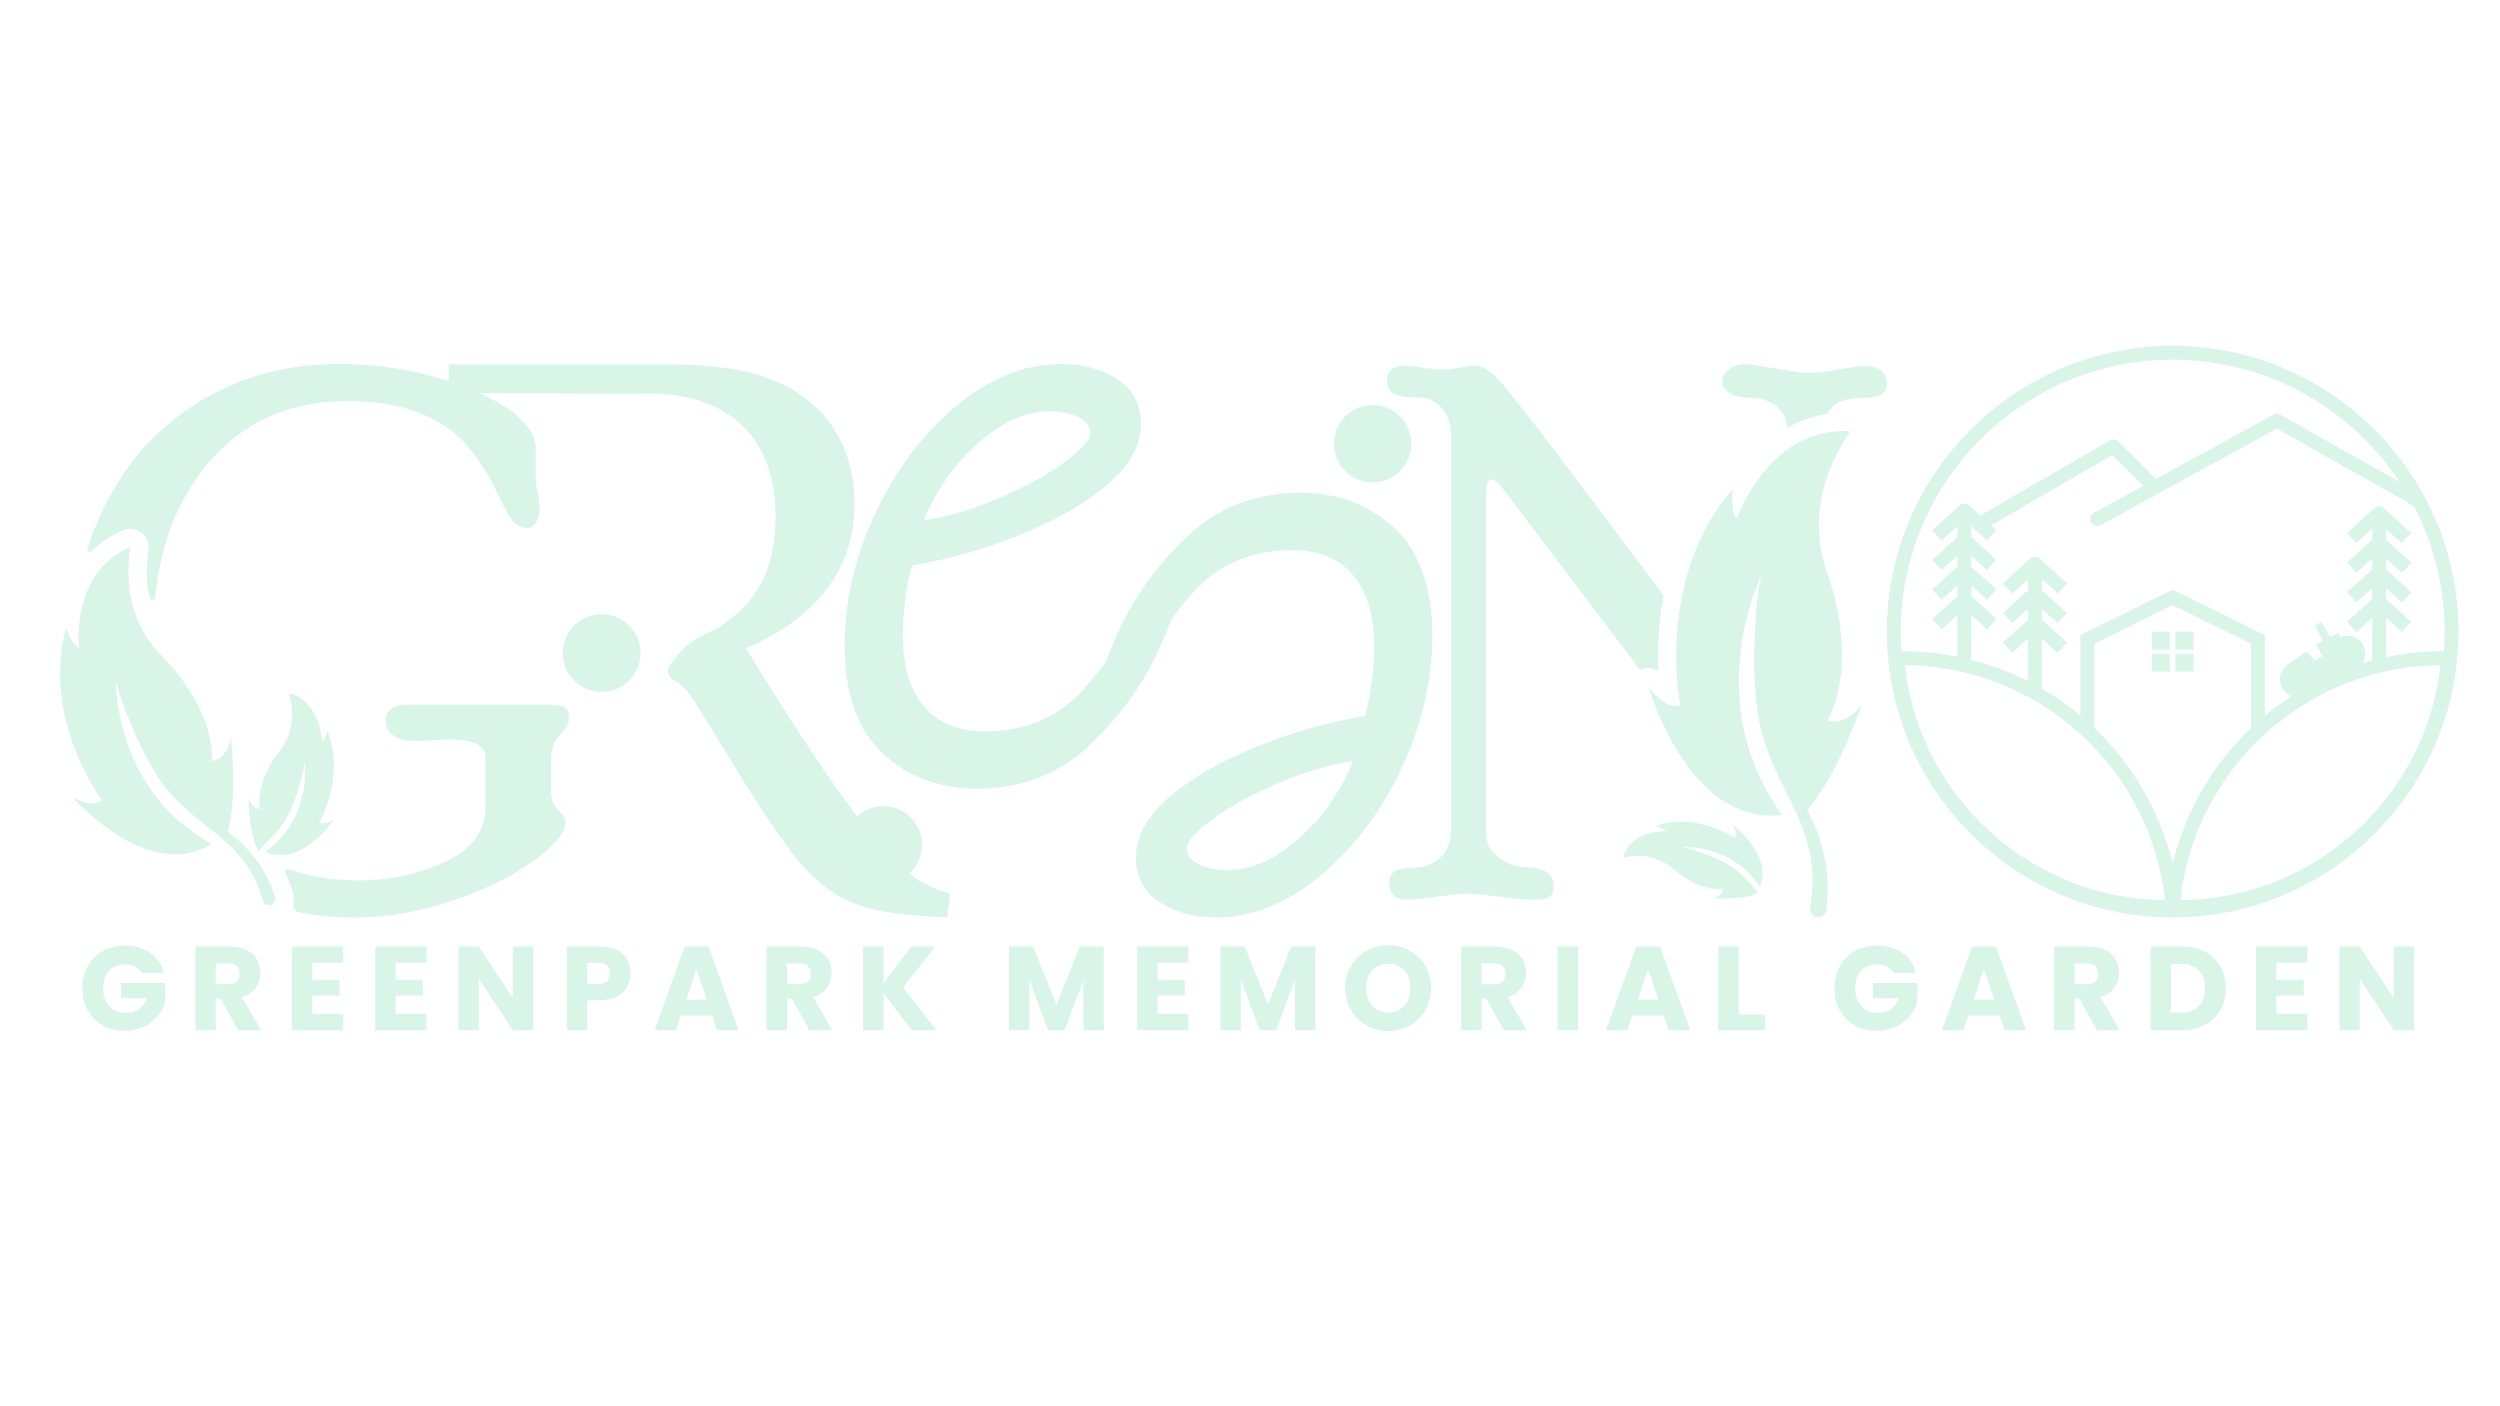 <svg xmlns="http://www.w3.org/2000/svg" xmlns:xlink="http://www.w3.org/1999/xlink" width="1920" zoomAndPan="magnify" viewBox="0 0 1440 810" height="1080" preserveAspectRatio="xMidYMid meet" version="1.0"><defs><filter x="0%" y="0%" width="100%" height="100%" id="9402e4fca4"><feColorMatrix values="0 0 0 0 1 0 0 0 0 1 0 0 0 0 1 0 0 0 1 0" color-interpolation-filters="sRGB"/></filter><g/><mask id="dfc0ecc724"><g filter="url(#9402e4fca4)"><rect x="-144" width="1728" fill="#000000" y="-81" height="972" fill-opacity="0.15"/></g></mask><clipPath id="3186ddae5c"><path d="M 0.078 117 L 125 117 L 125 324 L 0.078 324 Z M 0.078 117 " clip-rule="nonzero"/></clipPath><clipPath id="8b8fa83de1"><path d="M 130 207 L 293.574 207 L 293.574 330.754 L 130 330.754 Z M 130 207 " clip-rule="nonzero"/></clipPath><clipPath id="0387765c1c"><path d="M 16 11.645 L 277 11.645 L 277 148 L 16 148 Z M 16 11.645 " clip-rule="nonzero"/></clipPath><clipPath id="931cca69c9"><path d="M 915 50 L 1039 50 L 1039 330.754 L 915 330.754 Z M 915 50 " clip-rule="nonzero"/></clipPath><clipPath id="8e215afe4f"><path d="M 764.938 11.645 L 1053 11.645 L 1053 321 L 764.938 321 Z M 764.938 11.645 " clip-rule="nonzero"/></clipPath><clipPath id="a8a515984a"><path d="M 224.441 11.645 L 513.406 11.645 L 513.406 330.754 L 224.441 330.754 Z M 224.441 11.645 " clip-rule="nonzero"/></clipPath><clipPath id="460c3df4f5"><path d="M 452.414 11.645 L 791.379 11.645 L 791.379 330.754 L 452.414 330.754 Z M 452.414 11.645 " clip-rule="nonzero"/></clipPath><clipPath id="2e94425769"><path d="M 1052.816 1.188 L 1382.223 1.188 L 1382.223 330.594 L 1052.816 330.594 Z M 1052.816 1.188 " clip-rule="nonzero"/></clipPath><clipPath id="4fd0641f34"><rect x="0" width="1383" y="0" height="420"/></clipPath></defs><g mask="url(#dfc0ecc724)"><g transform="matrix(1, 0, 0, 1, 34, 198)"><g clip-path="url(#4fd0641f34)"><g clip-path="url(#3186ddae5c)"><path fill="#00bf63" d="M 124.387 318.113 C 122.098 311.945 119.547 305.797 115.762 300.336 C 112.027 294.773 107.531 289.785 102.605 285.43 C 100.855 283.902 99.062 282.461 97.254 281.055 C 97.234 281.039 97.227 281.02 97.234 280.992 C 102.66 261.191 99.434 231.055 99.02 227.461 C 99.012 227.395 98.922 227.398 98.906 227.469 C 96.461 239.371 88.996 240.309 88.281 240.371 C 88.246 240.375 88.227 240.348 88.227 240.316 C 88.801 207.801 59.613 180.277 59.613 180.277 C 43.449 164.023 37.277 143.234 41.031 117.289 C 41.039 117.242 40.992 117.207 40.945 117.227 C 7.387 130.855 11.309 172.941 11.523 174.992 C 11.527 175.039 11.496 175.059 11.449 175.043 C 7.91 173.992 4.609 165.27 4.121 163.934 C 4.102 163.883 4.027 163.895 4.012 163.949 C -10.066 214.809 23.367 261.367 24.793 262.914 C 24.816 262.938 24.801 262.961 24.777 262.984 C 18.887 267.219 9.77 262.406 7.789 261.27 C 7.727 261.23 7.672 261.32 7.723 261.371 C 55.629 310.496 83.926 290.32 87.812 288.023 C 87.855 288 87.848 287.961 87.801 287.938 C 34.559 258.902 32.699 200.898 32.668 193.938 C 32.668 193.863 32.77 193.852 32.781 193.922 C 33.977 200.867 38.215 211.543 41.438 219.035 C 43.32 223.805 45.441 228.484 47.711 233.074 C 50.605 238.805 53.785 244.383 57.234 249.82 C 60.758 255.293 65.027 260.266 69.668 264.812 C 79.023 273.879 89.91 280.895 98.836 289.516 C 103.273 293.84 107.141 298.605 110.281 303.801 C 113.508 308.953 115.543 314.742 117.387 320.527 L 117.469 320.777 C 117.484 320.824 117.5 320.875 117.52 320.922 C 118.266 322.945 120.59 323.926 122.582 322.988 C 124.363 322.152 125.07 319.961 124.387 318.113 " fill-opacity="1" fill-rule="nonzero"/></g><g clip-path="url(#8b8fa83de1)"><path fill="#00bf63" d="M 283.383 257.449 L 283.383 239.941 C 283.383 233.676 285.113 228.793 288.602 225.312 C 292.102 221.828 293.836 218.512 293.836 215.379 C 293.836 212.246 292.875 210.219 290.957 209.285 C 289.039 208.367 285.598 207.902 280.633 207.902 L 200.5 207.902 C 192.262 207.902 188.145 210.992 188.145 217.184 C 188.145 220.625 189.637 223.434 192.613 225.59 C 195.605 227.75 199.809 228.82 205.227 228.82 C 207.215 228.82 210.586 228.695 215.371 228.398 C 220.137 228.117 223.652 227.977 225.934 227.977 C 239.027 227.977 245.574 231.445 245.574 238.391 L 245.574 267.066 C 245.574 280.793 237.871 291.246 222.465 298.387 C 207.062 305.551 190.359 309.121 172.387 309.121 C 157.73 309.121 144.215 306.91 131.828 302.496 C 130.695 302.094 129.652 303.266 130.16 304.352 C 131.75 307.738 133.086 311.145 134.309 314.441 C 134.93 316.105 135.227 317.824 135.227 319.52 C 135.227 320.465 135.137 321.402 134.957 322.316 C 134.477 324.801 136.152 327.184 138.645 327.637 C 149.117 329.535 159.988 330.48 171.27 330.48 C 188.777 330.48 207.004 327.305 225.934 320.973 C 244.867 314.637 260.555 306.992 273.012 298.016 C 285.469 289.047 291.703 281.641 291.703 275.816 C 291.703 273.672 290.32 271.258 287.543 268.551 C 284.766 265.84 283.383 262.145 283.383 257.449 " fill-opacity="1" fill-rule="nonzero"/></g><g clip-path="url(#0387765c1c)"><path fill="#00bf63" d="M 275.691 85.863 C 274.973 82.379 274.621 79.781 274.621 78.074 L 274.621 60.988 C 274.621 48.461 262.66 37.105 238.746 26.934 C 214.836 16.75 188.848 11.656 160.805 11.656 C 131.898 11.656 105.855 18.527 82.648 32.266 C 59.441 46.008 41.328 65.125 28.309 89.598 C 23.387 98.848 19.395 108.371 16.34 118.191 C 15.902 119.605 17.664 120.633 18.703 119.574 C 23.535 114.656 29.551 110.449 36.969 107.43 C 40.48 105.992 44.559 106.57 47.535 108.914 C 50.527 111.254 52.051 115.074 51.5 118.828 C 50.043 128.91 50.27 138.023 52.195 146.25 C 52.621 148.07 55.266 147.867 55.445 146.008 C 58.438 115.473 68.266 90.117 84.918 69.934 C 105.234 45.316 132.266 33.016 166.055 33.016 C 192.688 33.016 213.492 39.348 228.461 52.02 C 237.012 59.281 245.207 71.02 253.051 87.254 C 257.184 95.934 260.316 101.234 262.445 103.168 C 264.594 105.086 266.859 106.047 269.289 106.047 C 271.559 106.047 273.379 105.02 274.734 102.945 C 276.07 100.883 276.75 98.43 276.75 95.578 C 276.75 92.59 276.398 89.359 275.691 85.863 " fill-opacity="1" fill-rule="nonzero"/></g><path fill="#00bf63" d="M 132.539 201.184 C 132.516 201.168 132.496 201.199 132.5 201.223 C 136.051 214.438 134.141 225.602 126.762 235.027 C 126.762 235.027 113.332 251.098 115.641 267.926 C 115.637 267.941 115.633 267.957 115.609 267.961 C 115.238 267.973 111.309 267.941 109.309 261.918 C 109.289 261.887 109.246 261.887 109.246 261.926 C 109.25 263.43 109.363 273.711 111.441 282.855 L 111.445 282.859 C 111.875 284.789 112.398 286.664 113.027 288.387 C 113.039 288.418 113.059 288.449 113.066 288.48 C 113.637 289.785 114.305 290.969 114.961 292.012 C 118.711 287.832 123.082 284.004 126.77 279.473 C 128.898 276.828 130.805 273.992 132.285 270.938 C 133.746 267.902 135.047 264.816 136.199 261.664 C 137.086 259.145 137.891 256.586 138.582 253.992 C 139.793 249.91 141.324 244.113 141.512 240.445 C 141.512 240.402 141.566 240.402 141.578 240.441 C 141.988 244.055 144.617 274.242 118.797 292.59 C 118.781 292.602 118.777 292.617 118.801 292.629 C 120.961 293.582 136.875 302.297 158.684 273.863 C 158.703 273.832 158.66 273.793 158.637 273.812 C 157.672 274.531 153.254 277.582 149.93 275.754 C 149.926 275.746 149.918 275.734 149.922 275.719 C 150.566 274.836 165.02 248.629 154.586 223.125 C 154.57 223.098 154.523 223.098 154.52 223.129 C 154.352 223.84 153.18 228.57 151.414 229.336 C 151.395 229.348 151.371 229.336 151.371 229.312 C 151.359 228.238 150.789 206.176 132.539 201.184 " fill-opacity="1" fill-rule="nonzero"/><g clip-path="url(#931cca69c9)"><path fill="#00bf63" d="M 1018.055 325.789 C 1018.789 317.48 1019.199 309.059 1017.832 300.742 C 1016.57 292.344 1014.137 284.184 1010.855 276.523 C 1009.68 273.824 1008.406 271.199 1007.098 268.605 C 1007.086 268.582 1007.09 268.547 1007.109 268.523 C 1024.074 248.789 1036.742 212.512 1038.219 208.168 C 1038.25 208.086 1038.141 208.047 1038.086 208.117 C 1028.824 220.426 1019.762 217.445 1018.91 217.129 C 1018.871 217.113 1018.859 217.074 1018.879 217.035 C 1037.191 180.098 1018.699 132.727 1018.699 132.727 C 1009.008 105.324 1013.227 78.156 1031.609 50.48 C 1031.645 50.43 1031.609 50.359 1031.551 50.359 C 985.707 47.746 967.352 98.086 966.48 100.555 C 966.457 100.613 966.406 100.621 966.363 100.582 C 962.883 97.449 963.836 85.664 964.004 83.871 C 964.012 83.801 963.918 83.77 963.867 83.824 C 920.129 134.445 933.148 205.938 933.941 208.48 C 933.953 208.52 933.926 208.539 933.887 208.547 C 924.84 210.203 917.008 199.742 915.355 197.359 C 915.305 197.285 915.199 197.359 915.223 197.441 C 943.43 279.727 986.801 271.984 992.5 271.461 C 992.562 271.453 992.574 271.41 992.531 271.359 C 947.305 209.184 976.668 141.73 980.414 133.738 C 980.453 133.652 980.574 133.691 980.551 133.781 C 978.152 142.387 977.207 156.918 976.836 167.25 C 976.406 173.734 976.289 180.25 976.395 186.742 C 976.605 194.875 977.215 202.988 978.215 211.098 C 979.281 219.277 981.469 227.293 984.32 235.023 C 990.109 250.48 998.773 264.438 1004.32 279.156 C 1007.055 286.52 1008.895 294.082 1009.672 301.73 C 1010.57 309.387 1009.762 317.125 1008.73 324.754 L 1008.688 325.086 C 1008.676 325.148 1008.668 325.211 1008.664 325.281 C 1008.422 328 1010.551 330.391 1013.348 330.398 C 1015.84 330.402 1017.836 328.277 1018.055 325.789 " fill-opacity="1" fill-rule="nonzero"/></g><path fill="#00bf63" d="M 901.016 295.926 C 901.004 295.945 901.031 295.965 901.051 295.965 C 912.449 293.516 922.027 295.758 930.051 302.707 C 930.051 302.707 943.727 315.305 958.219 314.129 C 958.23 314.133 958.246 314.137 958.246 314.16 C 958.25 314.488 958.184 317.934 952.984 319.383 C 952.957 319.398 952.957 319.434 952.996 319.438 C 954.281 319.512 963.121 319.93 971 318.574 L 971.012 318.57 C 972.676 318.289 974.289 317.922 975.781 317.457 C 975.809 317.449 975.832 317.438 975.863 317.43 C 976.988 316.992 978.016 316.469 978.918 315.945 C 975.363 312.445 972.117 308.418 968.266 304.953 C 966.012 302.949 963.594 301.137 960.977 299.68 C 958.387 298.246 955.75 296.949 953.055 295.777 C 950.898 294.875 948.703 294.035 946.48 293.297 C 942.988 292.031 938.02 290.395 934.863 290.043 C 934.828 290.043 934.832 289.992 934.859 289.984 C 937.977 289.809 963.953 289.031 979.453 312.609 C 979.465 312.625 979.477 312.629 979.488 312.613 C 980.332 310.762 987.988 297.242 963.777 276.672 C 963.754 276.652 963.719 276.688 963.734 276.711 C 964.344 277.59 966.918 281.621 965.309 284.445 C 965.301 284.449 965.297 284.457 965.281 284.453 C 964.531 283.844 942.152 269.832 920.117 277.691 C 920.09 277.711 920.09 277.75 920.121 277.75 C 920.727 277.938 924.777 279.203 925.422 280.797 C 925.43 280.809 925.422 280.832 925.398 280.832 C 924.473 280.789 905.5 280.168 901.016 295.926 " fill-opacity="1" fill-rule="nonzero"/><g clip-path="url(#8e215afe4f)"><path fill="#00bf63" d="M 924.199 144.914 L 892.66 102.855 C 857.457 55.914 836.871 29.129 830.867 22.48 C 824.863 15.832 819.828 12.508 815.734 12.508 C 813.336 12.508 810.406 12.902 806.941 13.684 C 803.492 14.457 800.492 14.852 797.953 14.852 C 794.559 14.852 790.336 14.457 785.246 13.684 C 780.168 12.902 776.984 12.508 775.723 12.508 C 768.527 12.508 764.926 15.453 764.926 21.316 C 764.926 24.613 766.156 27.051 768.641 28.621 C 771.121 30.191 775.961 30.977 783.184 30.977 C 788.555 30.977 793.016 33.023 796.562 37.121 C 800.098 41.215 801.863 46.715 801.863 53.629 L 801.863 279.426 C 801.863 286.621 799.773 292.156 795.609 296.043 C 791.43 299.93 785.875 301.863 778.934 301.863 C 770.449 301.863 766.199 304.652 766.199 310.238 C 766.199 316.969 769.805 320.332 777 320.332 C 779.258 320.332 784.766 319.73 793.52 318.527 C 802.285 317.316 808.496 316.719 812.16 316.719 C 814.852 316.719 820.699 317.316 829.746 318.527 C 838.777 319.73 845.566 320.332 850.082 320.332 C 854.738 320.332 857.711 319.621 858.973 318.188 C 860.25 316.742 860.879 314.895 860.879 312.609 C 860.879 305.16 855.215 301.43 843.895 301.43 C 839.367 301.43 834.582 299.676 829.562 296.141 C 824.543 292.621 822.031 287.895 822.031 281.965 L 822.031 86.152 C 822.031 80.793 823.098 78.113 825.23 78.113 C 826.785 78.113 828.484 79.309 830.332 81.719 L 910.711 187.859 C 914.188 186.191 918.242 186.598 921.297 188.672 C 920.75 176.902 921.086 161.562 924.199 144.914 Z M 943.988 205.359 C 944.016 205.461 944.047 205.574 944.074 205.684 C 944.047 205.527 944.004 205.434 943.988 205.359 Z M 1040.086 12.945 C 1036.973 12.945 1031.922 13.574 1024.938 14.852 C 1017.941 16.125 1012.332 16.758 1008.098 16.758 C 1004.84 16.758 998.32 15.914 988.504 14.203 C 978.688 12.508 972.938 11.668 971.238 11.668 C 967.988 11.668 964.98 12.605 962.234 14.5 C 959.484 16.395 958.113 18.945 958.113 22.172 C 958.113 24.82 959.602 26.996 962.57 28.68 C 965.543 30.363 969.43 31.188 974.238 31.188 C 980.469 31.188 985.598 32.926 989.625 36.391 C 993.215 39.488 995.211 43.488 995.602 48.426 C 1002.32 44.566 1009.879 41.734 1018.281 40.473 C 1019.375 38.254 1021.207 36.293 1023.816 34.598 C 1027.281 32.324 1032.695 31.188 1040.043 31.188 C 1048.543 31.188 1052.789 28.469 1052.789 23.012 C 1052.789 16.293 1048.555 12.945 1040.086 12.945 " fill-opacity="1" fill-rule="nonzero"/></g><g clip-path="url(#a8a515984a)"><path fill="#00bf63" d="M 314.004 155.789 C 300.477 154.93 289.32 166.086 290.176 179.617 C 290.883 190.773 299.938 199.828 311.094 200.535 C 324.621 201.391 335.777 190.234 334.922 176.703 C 334.219 165.547 325.164 156.492 314.004 155.789 Z M 513.371 316.719 L 511.434 330.273 C 505.145 330.273 499.82 329.789 493.527 329.305 C 458.199 326.883 439.324 317.688 418.031 287.684 C 400.125 263 382.699 232.512 367.215 207.832 C 362.734 200.66 358.973 196.191 353.781 193.457 C 350.656 191.809 349.777 187.766 351.996 185.016 C 353.047 183.719 354.055 182.398 355.027 181.059 C 359.625 174.723 365.977 169.875 373.188 166.816 C 377.992 164.781 382.238 162.184 386.09 158.949 C 404.961 144.914 412.707 125.555 412.707 99.426 C 412.707 47.641 378.348 28.766 341.078 28.766 C 327.047 28.766 235.039 28.512 224.449 28.203 L 224.449 11.828 L 347.855 11.828 C 383.184 11.828 406.898 16.18 425.289 28.281 C 445.133 40.863 458.199 62.645 458.199 92.164 C 458.199 133.781 431.582 159.918 395.77 175.406 C 404.477 190.406 425.289 222.832 439.809 244.609 C 457.715 270.262 466.91 282.359 478.039 294.457 C 491.109 308.496 502.238 313.82 513.371 316.719 " fill-opacity="1" fill-rule="nonzero"/></g><g clip-path="url(#460c3df4f5)"><path fill="#00bf63" d="M 497.102 288.559 C 497.102 300.855 487.137 310.824 474.84 310.824 C 462.543 310.824 452.578 300.855 452.578 288.559 C 452.578 276.266 462.543 266.297 474.84 266.297 C 487.137 266.297 497.102 276.266 497.102 288.559 Z M 778.91 57.566 C 778.91 69.863 768.941 79.828 756.648 79.828 C 744.352 79.828 734.383 69.863 734.383 57.566 C 734.383 45.273 744.352 35.301 756.648 35.301 C 768.941 35.301 778.91 45.273 778.91 57.566 Z M 732.785 263.789 C 725.508 274.633 716.312 284.062 705.449 291.82 C 694.871 299.375 683.734 303.207 672.352 303.207 C 665.926 303.207 660.27 301.895 655.531 299.309 C 650.125 296.363 649.504 292.871 649.504 290.5 C 649.504 288.746 650.973 283.598 664.629 273.707 C 675.445 265.871 689.082 258.539 705.168 251.914 C 719.102 246.176 732.578 242.297 745.312 240.359 C 742.758 247.336 738.559 255.191 732.785 263.789 Z M 510.77 78.309 C 518.047 67.469 527.242 58.035 538.102 50.281 C 548.684 42.727 559.82 38.898 571.207 38.898 C 577.629 38.898 583.285 40.207 588.023 42.789 C 593.43 45.738 594.055 49.227 594.055 51.598 C 594.055 53.352 592.578 58.504 578.922 68.391 C 568.109 76.23 554.473 83.562 538.387 90.184 C 524.453 95.922 510.977 99.801 498.238 101.742 C 500.797 94.766 504.996 86.91 510.77 78.309 Z M 769.094 106.125 C 754.602 92.641 736.359 85.805 714.863 85.805 C 688.855 85.805 666.609 94.609 648.738 111.98 C 631.242 128.988 617.961 147.754 609.27 167.758 C 606.609 173.875 604.488 179.047 602.789 183.434 C 599.062 188.445 595.172 193.289 591.105 197.949 C 576.457 214.734 557.086 223.242 533.523 223.242 C 518.09 223.242 506.605 218.613 498.422 209.082 C 490.203 199.523 486.039 185.711 486.039 168.027 C 486.039 154.984 487.746 141.469 491.121 127.816 C 512.039 124.211 532.605 118.43 552.289 110.617 C 572.832 102.473 589.832 92.84 602.82 81.992 C 616.371 70.672 623.238 58.656 623.238 46.285 C 623.238 35 618.523 26.23 609.219 20.207 C 600.434 14.523 589.594 11.641 577.004 11.641 C 556.23 11.641 535.922 19.816 516.641 35.941 C 497.629 51.84 482.02 72.586 470.246 97.598 C 458.473 122.621 452.5 148.27 452.5 173.824 C 452.5 201.516 459.891 222.426 474.461 235.977 C 488.949 249.457 507.195 256.297 528.691 256.297 C 554.699 256.297 576.945 247.488 594.816 230.121 C 612.312 213.113 625.59 194.348 634.285 174.344 C 636.941 168.223 639.07 163.055 640.766 158.668 C 644.488 153.656 648.383 148.809 652.449 144.152 C 667.098 127.367 686.469 118.855 710.031 118.855 C 725.465 118.855 736.949 123.488 745.133 133.02 C 753.352 142.578 757.52 156.391 757.52 174.074 C 757.52 187.117 755.809 200.633 752.43 214.285 C 731.516 217.887 710.953 223.672 691.27 231.484 C 670.727 239.629 653.723 249.258 640.734 260.105 C 627.184 271.43 620.312 283.441 620.312 295.816 C 620.312 307.098 625.031 315.871 634.336 321.891 C 643.121 327.578 653.961 330.461 666.551 330.461 C 687.324 330.461 707.637 322.281 726.914 306.16 C 745.926 290.258 761.535 269.512 773.305 244.5 C 785.082 219.477 791.055 193.832 791.055 168.273 C 791.055 140.586 783.664 119.676 769.094 106.125 " fill-opacity="1" fill-rule="nonzero"/></g><g clip-path="url(#2e94425769)"><path fill="#00bf63" d="M 1373.691 177.137 C 1373.957 173.402 1374.105 169.629 1374.105 165.828 C 1374.105 139.727 1367.676 115.102 1356.34 93.434 L 1277.465 48.875 L 1175.82 104.504 C 1175.211 104.836 1174.551 104.992 1173.902 104.992 C 1172.488 104.992 1171.121 104.242 1170.395 102.914 C 1169.336 100.977 1170.043 98.547 1171.98 97.492 L 1200.504 81.879 L 1182.668 64.125 L 1112.844 104.594 L 1115.922 107.391 L 1110.547 113.309 L 1101.449 105.047 L 1101.449 111.312 L 1115.922 124.449 L 1110.547 130.367 L 1101.449 122.109 L 1101.449 128.375 L 1115.922 141.512 L 1110.547 147.43 L 1101.449 139.168 L 1101.449 145.434 L 1115.922 158.574 L 1110.547 164.492 L 1101.449 156.23 L 1101.449 182.086 C 1112.766 184.965 1123.719 189.078 1134.137 194.355 L 1134.137 169.762 L 1125.035 178.023 L 1119.664 172.105 L 1134.137 158.969 L 1134.137 152.703 L 1125.035 160.965 L 1119.664 155.047 L 1134.137 141.906 L 1134.137 135.641 L 1125.035 143.898 L 1119.664 137.984 L 1135.445 123.656 C 1136.969 122.273 1139.293 122.273 1140.816 123.656 L 1156.602 137.984 L 1151.227 143.898 L 1142.129 135.641 L 1142.129 141.906 L 1156.602 155.047 L 1151.227 160.965 L 1142.129 152.703 L 1142.129 158.969 L 1156.602 172.105 L 1151.227 178.023 L 1142.129 169.762 L 1142.129 198.691 C 1149.91 203.211 1157.348 208.41 1164.355 214.262 L 1164.355 167.832 L 1217.457 141.598 L 1270.555 167.832 L 1270.555 214.262 C 1275.461 210.168 1280.578 206.406 1285.875 202.965 C 1282.328 201.617 1279.652 198.367 1279.254 194.34 C 1278.816 189.969 1281.184 185.977 1284.879 184.109 L 1284.879 184.105 C 1288.941 181.027 1294.723 177.316 1294.723 177.316 L 1299.16 182.383 L 1303.82 179.953 L 1300.066 173.59 L 1303.887 171 L 1299.473 162.258 L 1303.156 160.293 L 1308.125 168.789 L 1312.812 166.625 L 1314.16 169.016 C 1315.074 168.637 1316.059 168.379 1317.094 168.277 C 1322.766 167.711 1327.824 171.852 1328.387 177.523 C 1328.621 179.855 1328.035 182.062 1326.898 183.918 C 1328.723 183.367 1330.551 182.84 1332.391 182.359 L 1332.391 157.816 L 1323.293 166.074 L 1317.918 160.156 L 1332.391 147.02 L 1332.391 140.754 L 1323.293 149.016 L 1317.918 143.098 L 1332.391 129.957 L 1332.391 123.691 L 1323.293 131.949 L 1317.918 126.031 L 1332.391 112.898 L 1332.391 106.629 L 1323.293 114.891 L 1317.918 108.973 L 1333.703 94.645 C 1335.227 93.262 1337.551 93.262 1339.07 94.645 L 1354.855 108.973 L 1349.48 114.891 L 1340.383 106.629 L 1340.383 112.898 L 1354.855 126.031 L 1349.48 131.949 L 1340.383 123.691 L 1340.383 129.957 L 1354.855 143.098 L 1349.48 149.016 L 1340.383 140.754 L 1340.383 147.02 L 1354.855 160.156 L 1349.48 166.074 L 1340.383 157.816 L 1340.383 180.484 C 1351.246 178.23 1362.398 177.094 1373.691 177.137 Z M 1371.711 185.125 C 1334.43 185.445 1298.852 199.289 1271.09 224.367 C 1243.332 249.434 1225.957 283.422 1221.855 320.473 C 1259.121 320.172 1294.703 306.336 1322.469 281.254 C 1350.246 256.164 1367.625 222.168 1371.711 185.125 Z M 1217.457 299.449 C 1224.641 269.746 1240.172 242.715 1262.562 221.379 L 1262.562 172.797 L 1217.457 150.512 L 1172.348 172.797 L 1172.348 221.379 C 1194.738 242.715 1210.27 269.746 1217.457 299.449 Z M 1213.059 320.473 C 1208.953 283.422 1191.578 249.434 1163.824 224.367 C 1136.062 199.289 1100.48 185.449 1063.203 185.125 C 1067.285 222.168 1084.664 256.164 1112.441 281.254 C 1140.211 306.332 1175.793 320.168 1213.059 320.473 Z M 1061.223 177.137 C 1072.141 177.094 1082.93 178.152 1093.457 180.266 L 1093.457 156.23 L 1084.359 164.492 L 1078.988 158.574 L 1093.457 145.434 L 1093.457 139.168 L 1084.359 147.43 L 1078.988 141.512 L 1093.457 128.375 L 1093.457 122.109 L 1084.359 130.367 L 1078.988 124.449 L 1093.457 111.312 L 1093.457 105.047 L 1084.359 113.309 L 1078.988 107.391 L 1094.77 93.062 C 1096.293 91.68 1098.617 91.68 1100.141 93.062 L 1106.633 98.957 L 1181.312 55.672 C 1182.871 54.766 1184.852 55.023 1186.133 56.301 L 1207.812 77.879 L 1275.574 40.797 C 1276.789 40.133 1278.258 40.145 1279.461 40.824 L 1348.207 79.66 C 1320.152 37.23 1272.02 9.18 1217.457 9.18 C 1131.082 9.18 1060.809 79.449 1060.809 165.828 C 1060.809 169.629 1060.953 173.398 1061.223 177.137 Z M 1382.094 165.828 C 1382.094 256.609 1308.238 330.465 1217.457 330.465 C 1126.676 330.465 1052.816 256.609 1052.816 165.828 C 1052.816 75.043 1126.676 1.188 1217.457 1.188 C 1280.152 1.188 1334.773 36.422 1362.57 88.125 C 1362.852 88.484 1363.055 88.891 1363.203 89.316 C 1375.258 112.191 1382.094 138.223 1382.094 165.828 Z M 1219.059 188.895 L 1229.406 188.895 L 1229.406 178.547 L 1219.059 178.547 Z M 1205.508 188.895 L 1215.852 188.895 L 1215.852 178.547 L 1205.508 178.547 Z M 1219.059 176.172 L 1229.406 176.172 L 1229.406 165.828 L 1219.059 165.828 Z M 1205.508 165.828 L 1215.852 165.828 L 1215.852 176.172 L 1205.508 176.172 L 1205.508 165.828 " fill-opacity="1" fill-rule="nonzero"/></g><g fill="#00bf63" fill-opacity="1"><g transform="translate(11.148, 395.409)"><g><path d="M 36.281 -32.984 C 35.406 -34.578 34.156 -35.797 32.531 -36.641 C 30.906 -37.492 28.992 -37.922 26.797 -37.922 C 22.992 -37.922 19.945 -36.672 17.656 -34.172 C 15.363 -31.68 14.219 -28.352 14.219 -24.188 C 14.219 -19.738 15.422 -16.266 17.828 -13.766 C 20.234 -11.273 23.539 -10.031 27.75 -10.031 C 30.633 -10.031 33.07 -10.758 35.062 -12.219 C 37.062 -13.688 38.52 -15.797 39.438 -18.547 L 24.531 -18.547 L 24.531 -27.203 L 50.078 -27.203 L 50.078 -16.281 C 49.211 -13.352 47.738 -10.629 45.656 -8.109 C 43.57 -5.586 40.926 -3.547 37.719 -1.984 C 34.508 -0.43 30.891 0.344 26.859 0.344 C 22.098 0.344 17.848 -0.695 14.109 -2.781 C 10.379 -4.863 7.473 -7.758 5.391 -11.469 C 3.305 -15.176 2.266 -19.414 2.266 -24.188 C 2.266 -28.945 3.305 -33.191 5.391 -36.922 C 7.473 -40.66 10.367 -43.57 14.078 -45.656 C 17.797 -47.738 22.035 -48.781 26.797 -48.781 C 32.566 -48.781 37.43 -47.379 41.391 -44.578 C 45.359 -41.785 47.984 -37.922 49.266 -32.984 Z M 36.281 -32.984 "/></g></g></g><g fill="#00bf63" fill-opacity="1"><g transform="translate(74.286, 395.409)"><g><path d="M 28.859 0 L 18.828 -18.203 L 16.016 -18.203 L 16.016 0 L 4.266 0 L 4.266 -48.234 L 23.984 -48.234 C 27.785 -48.234 31.023 -47.566 33.703 -46.234 C 36.379 -44.91 38.379 -43.094 39.703 -40.781 C 41.035 -38.469 41.703 -35.891 41.703 -33.047 C 41.703 -29.836 40.797 -26.973 38.984 -24.453 C 37.18 -21.93 34.516 -20.145 30.984 -19.094 L 42.109 0 Z M 16.016 -26.516 L 23.297 -26.516 C 25.441 -26.516 27.051 -27.039 28.125 -28.094 C 29.207 -29.156 29.75 -30.645 29.75 -32.562 C 29.75 -34.395 29.207 -35.836 28.125 -36.891 C 27.051 -37.941 25.441 -38.469 23.297 -38.469 L 16.016 -38.469 Z M 16.016 -26.516 "/></g></g></g><g fill="#00bf63" fill-opacity="1"><g transform="translate(129.867, 395.409)"><g><path d="M 16.016 -38.812 L 16.016 -29.062 L 31.734 -29.062 L 31.734 -20 L 16.016 -20 L 16.016 -9.406 L 33.797 -9.406 L 33.797 0 L 4.266 0 L 4.266 -48.234 L 33.797 -48.234 L 33.797 -38.812 Z M 16.016 -38.812 "/></g></g></g><g fill="#00bf63" fill-opacity="1"><g transform="translate(177.822, 395.409)"><g><path d="M 16.016 -38.812 L 16.016 -29.062 L 31.734 -29.062 L 31.734 -20 L 16.016 -20 L 16.016 -9.406 L 33.797 -9.406 L 33.797 0 L 4.266 0 L 4.266 -48.234 L 33.797 -48.234 L 33.797 -38.812 Z M 16.016 -38.812 "/></g></g></g><g fill="#00bf63" fill-opacity="1"><g transform="translate(225.777, 395.409)"><g><path d="M 47.406 0 L 35.656 0 L 16.016 -29.75 L 16.016 0 L 4.266 0 L 4.266 -48.234 L 16.016 -48.234 L 35.656 -18.344 L 35.656 -48.234 L 47.406 -48.234 Z M 47.406 0 "/></g></g></g><g fill="#00bf63" fill-opacity="1"><g transform="translate(288.228, 395.409)"><g><path d="M 41.016 -32.703 C 41.016 -29.91 40.375 -27.359 39.094 -25.047 C 37.812 -22.734 35.844 -20.863 33.188 -19.438 C 30.531 -18.02 27.234 -17.312 23.297 -17.312 L 16.016 -17.312 L 16.016 0 L 4.266 0 L 4.266 -48.234 L 23.297 -48.234 C 27.141 -48.234 30.391 -47.566 33.047 -46.234 C 35.703 -44.91 37.691 -43.078 39.016 -40.734 C 40.348 -38.398 41.016 -35.723 41.016 -32.703 Z M 22.391 -26.656 C 24.641 -26.656 26.312 -27.18 27.406 -28.234 C 28.508 -29.285 29.062 -30.773 29.062 -32.703 C 29.062 -34.629 28.508 -36.117 27.406 -37.172 C 26.312 -38.223 24.641 -38.75 22.391 -38.75 L 16.016 -38.75 L 16.016 -26.656 Z M 22.391 -26.656 "/></g></g></g><g fill="#00bf63" fill-opacity="1"><g transform="translate(341.885, 395.409)"><g><path d="M 34.281 -8.516 L 16.281 -8.516 L 13.391 0 L 1.094 0 L 18.547 -48.234 L 32.156 -48.234 L 49.609 0 L 37.172 0 Z M 31.266 -17.594 L 25.281 -35.25 L 19.375 -17.594 Z M 31.266 -17.594 "/></g></g></g><g fill="#00bf63" fill-opacity="1"><g transform="translate(403.305, 395.409)"><g><path d="M 28.859 0 L 18.828 -18.203 L 16.016 -18.203 L 16.016 0 L 4.266 0 L 4.266 -48.234 L 23.984 -48.234 C 27.785 -48.234 31.023 -47.566 33.703 -46.234 C 36.379 -44.91 38.379 -43.094 39.703 -40.781 C 41.035 -38.469 41.703 -35.891 41.703 -33.047 C 41.703 -29.836 40.797 -26.973 38.984 -24.453 C 37.18 -21.93 34.516 -20.145 30.984 -19.094 L 42.109 0 Z M 16.016 -26.516 L 23.297 -26.516 C 25.441 -26.516 27.051 -27.039 28.125 -28.094 C 29.207 -29.156 29.75 -30.645 29.75 -32.562 C 29.75 -34.395 29.207 -35.836 28.125 -36.891 C 27.051 -37.941 25.441 -38.469 23.297 -38.469 L 16.016 -38.469 Z M 16.016 -26.516 "/></g></g></g><g fill="#00bf63" fill-opacity="1"><g transform="translate(458.886, 395.409)"><g><path d="M 32.219 0 L 16.016 -21.297 L 16.016 0 L 4.266 0 L 4.266 -48.234 L 16.016 -48.234 L 16.016 -27.062 L 32.078 -48.234 L 45.891 -48.234 L 27.203 -24.594 L 46.578 0 Z M 32.219 0 "/></g></g></g><g fill="#00bf63" fill-opacity="1"><g transform="translate(517.558, 395.409)"><g/></g></g><g fill="#00bf63" fill-opacity="1"><g transform="translate(542.911, 395.409)"><g><path d="M 58.875 -48.234 L 58.875 0 L 47.125 0 L 47.125 -28.922 L 36.344 0 L 26.859 0 L 16.016 -29 L 16.016 0 L 4.266 0 L 4.266 -48.234 L 18.141 -48.234 L 31.672 -14.844 L 45.062 -48.234 Z M 58.875 -48.234 "/></g></g></g><g fill="#00bf63" fill-opacity="1"><g transform="translate(616.766, 395.409)"><g><path d="M 16.016 -38.812 L 16.016 -29.062 L 31.734 -29.062 L 31.734 -20 L 16.016 -20 L 16.016 -9.406 L 33.797 -9.406 L 33.797 0 L 4.266 0 L 4.266 -48.234 L 33.797 -48.234 L 33.797 -38.812 Z M 16.016 -38.812 "/></g></g></g><g fill="#00bf63" fill-opacity="1"><g transform="translate(664.721, 395.409)"><g><path d="M 58.875 -48.234 L 58.875 0 L 47.125 0 L 47.125 -28.922 L 36.344 0 L 26.859 0 L 16.016 -29 L 16.016 0 L 4.266 0 L 4.266 -48.234 L 18.141 -48.234 L 31.672 -14.844 L 45.062 -48.234 Z M 58.875 -48.234 "/></g></g></g><g fill="#00bf63" fill-opacity="1"><g transform="translate(738.576, 395.409)"><g><path d="M 27.062 0.484 C 22.531 0.484 18.375 -0.566 14.594 -2.672 C 10.82 -4.785 7.82 -7.727 5.594 -11.5 C 3.375 -15.281 2.266 -19.531 2.266 -24.25 C 2.266 -28.969 3.375 -33.203 5.594 -36.953 C 7.82 -40.711 10.82 -43.645 14.594 -45.75 C 18.375 -47.863 22.531 -48.922 27.062 -48.922 C 31.602 -48.922 35.758 -47.863 39.531 -45.75 C 43.312 -43.645 46.289 -40.711 48.469 -36.953 C 50.645 -33.203 51.734 -28.969 51.734 -24.25 C 51.734 -19.531 50.633 -15.281 48.438 -11.5 C 46.238 -7.727 43.258 -4.785 39.5 -2.672 C 35.75 -0.566 31.602 0.484 27.062 0.484 Z M 27.062 -10.234 C 30.914 -10.234 34 -11.516 36.312 -14.078 C 38.625 -16.648 39.781 -20.039 39.781 -24.25 C 39.781 -28.508 38.625 -31.91 36.312 -34.453 C 34 -36.992 30.914 -38.266 27.062 -38.266 C 23.176 -38.266 20.078 -37.004 17.766 -34.484 C 15.453 -31.961 14.297 -28.551 14.297 -24.25 C 14.297 -19.988 15.453 -16.586 17.766 -14.047 C 20.078 -11.504 23.176 -10.234 27.062 -10.234 Z M 27.062 -10.234 "/></g></g></g><g fill="#00bf63" fill-opacity="1"><g transform="translate(803.363, 395.409)"><g><path d="M 28.859 0 L 18.828 -18.203 L 16.016 -18.203 L 16.016 0 L 4.266 0 L 4.266 -48.234 L 23.984 -48.234 C 27.785 -48.234 31.023 -47.566 33.703 -46.234 C 36.379 -44.91 38.379 -43.094 39.703 -40.781 C 41.035 -38.469 41.703 -35.891 41.703 -33.047 C 41.703 -29.836 40.797 -26.973 38.984 -24.453 C 37.18 -21.93 34.516 -20.145 30.984 -19.094 L 42.109 0 Z M 16.016 -26.516 L 23.297 -26.516 C 25.441 -26.516 27.051 -27.039 28.125 -28.094 C 29.207 -29.156 29.75 -30.645 29.75 -32.562 C 29.75 -34.395 29.207 -35.836 28.125 -36.891 C 27.051 -37.941 25.441 -38.469 23.297 -38.469 L 16.016 -38.469 Z M 16.016 -26.516 "/></g></g></g><g fill="#00bf63" fill-opacity="1"><g transform="translate(858.943, 395.409)"><g><path d="M 16.016 -48.234 L 16.016 0 L 4.266 0 L 4.266 -48.234 Z M 16.016 -48.234 "/></g></g></g><g fill="#00bf63" fill-opacity="1"><g transform="translate(889.998, 395.409)"><g><path d="M 34.281 -8.516 L 16.281 -8.516 L 13.391 0 L 1.094 0 L 18.547 -48.234 L 32.156 -48.234 L 49.609 0 L 37.172 0 Z M 31.266 -17.594 L 25.281 -35.25 L 19.375 -17.594 Z M 31.266 -17.594 "/></g></g></g><g fill="#00bf63" fill-opacity="1"><g transform="translate(951.418, 395.409)"><g><path d="M 16.016 -9.062 L 31.391 -9.062 L 31.391 0 L 4.266 0 L 4.266 -48.234 L 16.016 -48.234 Z M 16.016 -9.062 "/></g></g></g><g fill="#00bf63" fill-opacity="1"><g transform="translate(994.977, 395.409)"><g/></g></g><g fill="#00bf63" fill-opacity="1"><g transform="translate(1020.329, 395.409)"><g><path d="M 36.281 -32.984 C 35.406 -34.578 34.156 -35.797 32.531 -36.641 C 30.906 -37.492 28.992 -37.922 26.797 -37.922 C 22.992 -37.922 19.945 -36.672 17.656 -34.172 C 15.363 -31.68 14.219 -28.352 14.219 -24.188 C 14.219 -19.738 15.422 -16.266 17.828 -13.766 C 20.234 -11.273 23.539 -10.031 27.75 -10.031 C 30.633 -10.031 33.07 -10.758 35.062 -12.219 C 37.062 -13.688 38.52 -15.797 39.438 -18.547 L 24.531 -18.547 L 24.531 -27.203 L 50.078 -27.203 L 50.078 -16.281 C 49.211 -13.352 47.738 -10.629 45.656 -8.109 C 43.57 -5.586 40.926 -3.547 37.719 -1.984 C 34.508 -0.43 30.891 0.344 26.859 0.344 C 22.098 0.344 17.848 -0.695 14.109 -2.781 C 10.379 -4.863 7.473 -7.758 5.391 -11.469 C 3.305 -15.176 2.266 -19.414 2.266 -24.188 C 2.266 -28.945 3.305 -33.191 5.391 -36.922 C 7.473 -40.66 10.367 -43.57 14.078 -45.656 C 17.797 -47.738 22.035 -48.781 26.797 -48.781 C 32.566 -48.781 37.43 -47.379 41.391 -44.578 C 45.359 -41.785 47.984 -37.922 49.266 -32.984 Z M 36.281 -32.984 "/></g></g></g><g fill="#00bf63" fill-opacity="1"><g transform="translate(1083.467, 395.409)"><g><path d="M 34.281 -8.516 L 16.281 -8.516 L 13.391 0 L 1.094 0 L 18.547 -48.234 L 32.156 -48.234 L 49.609 0 L 37.172 0 Z M 31.266 -17.594 L 25.281 -35.25 L 19.375 -17.594 Z M 31.266 -17.594 "/></g></g></g><g fill="#00bf63" fill-opacity="1"><g transform="translate(1144.887, 395.409)"><g><path d="M 28.859 0 L 18.828 -18.203 L 16.016 -18.203 L 16.016 0 L 4.266 0 L 4.266 -48.234 L 23.984 -48.234 C 27.785 -48.234 31.023 -47.566 33.703 -46.234 C 36.379 -44.91 38.379 -43.094 39.703 -40.781 C 41.035 -38.469 41.703 -35.891 41.703 -33.047 C 41.703 -29.836 40.797 -26.973 38.984 -24.453 C 37.18 -21.93 34.516 -20.145 30.984 -19.094 L 42.109 0 Z M 16.016 -26.516 L 23.297 -26.516 C 25.441 -26.516 27.051 -27.039 28.125 -28.094 C 29.207 -29.156 29.75 -30.645 29.75 -32.562 C 29.75 -34.395 29.207 -35.836 28.125 -36.891 C 27.051 -37.941 25.441 -38.469 23.297 -38.469 L 16.016 -38.469 Z M 16.016 -26.516 "/></g></g></g><g fill="#00bf63" fill-opacity="1"><g transform="translate(1200.468, 395.409)"><g><path d="M 22.328 -48.234 C 27.41 -48.234 31.852 -47.223 35.656 -45.203 C 39.457 -43.191 42.398 -40.363 44.484 -36.719 C 46.566 -33.082 47.609 -28.879 47.609 -24.109 C 47.609 -19.391 46.566 -15.195 44.484 -11.531 C 42.398 -7.875 39.445 -5.035 35.625 -3.016 C 31.801 -1.004 27.367 0 22.328 0 L 4.266 0 L 4.266 -48.234 Z M 21.578 -10.172 C 26.016 -10.172 29.469 -11.383 31.938 -13.812 C 34.414 -16.238 35.656 -19.672 35.656 -24.109 C 35.656 -28.555 34.414 -32.016 31.938 -34.484 C 29.469 -36.961 26.016 -38.203 21.578 -38.203 L 16.016 -38.203 L 16.016 -10.172 Z M 21.578 -10.172 "/></g></g></g><g fill="#00bf63" fill-opacity="1"><g transform="translate(1261.201, 395.409)"><g><path d="M 16.016 -38.812 L 16.016 -29.062 L 31.734 -29.062 L 31.734 -20 L 16.016 -20 L 16.016 -9.406 L 33.797 -9.406 L 33.797 0 L 4.266 0 L 4.266 -48.234 L 33.797 -48.234 L 33.797 -38.812 Z M 16.016 -38.812 "/></g></g></g><g fill="#00bf63" fill-opacity="1"><g transform="translate(1309.157, 395.409)"><g><path d="M 47.406 0 L 35.656 0 L 16.016 -29.75 L 16.016 0 L 4.266 0 L 4.266 -48.234 L 16.016 -48.234 L 35.656 -18.344 L 35.656 -48.234 L 47.406 -48.234 Z M 47.406 0 "/></g></g></g></g></g></g></svg>